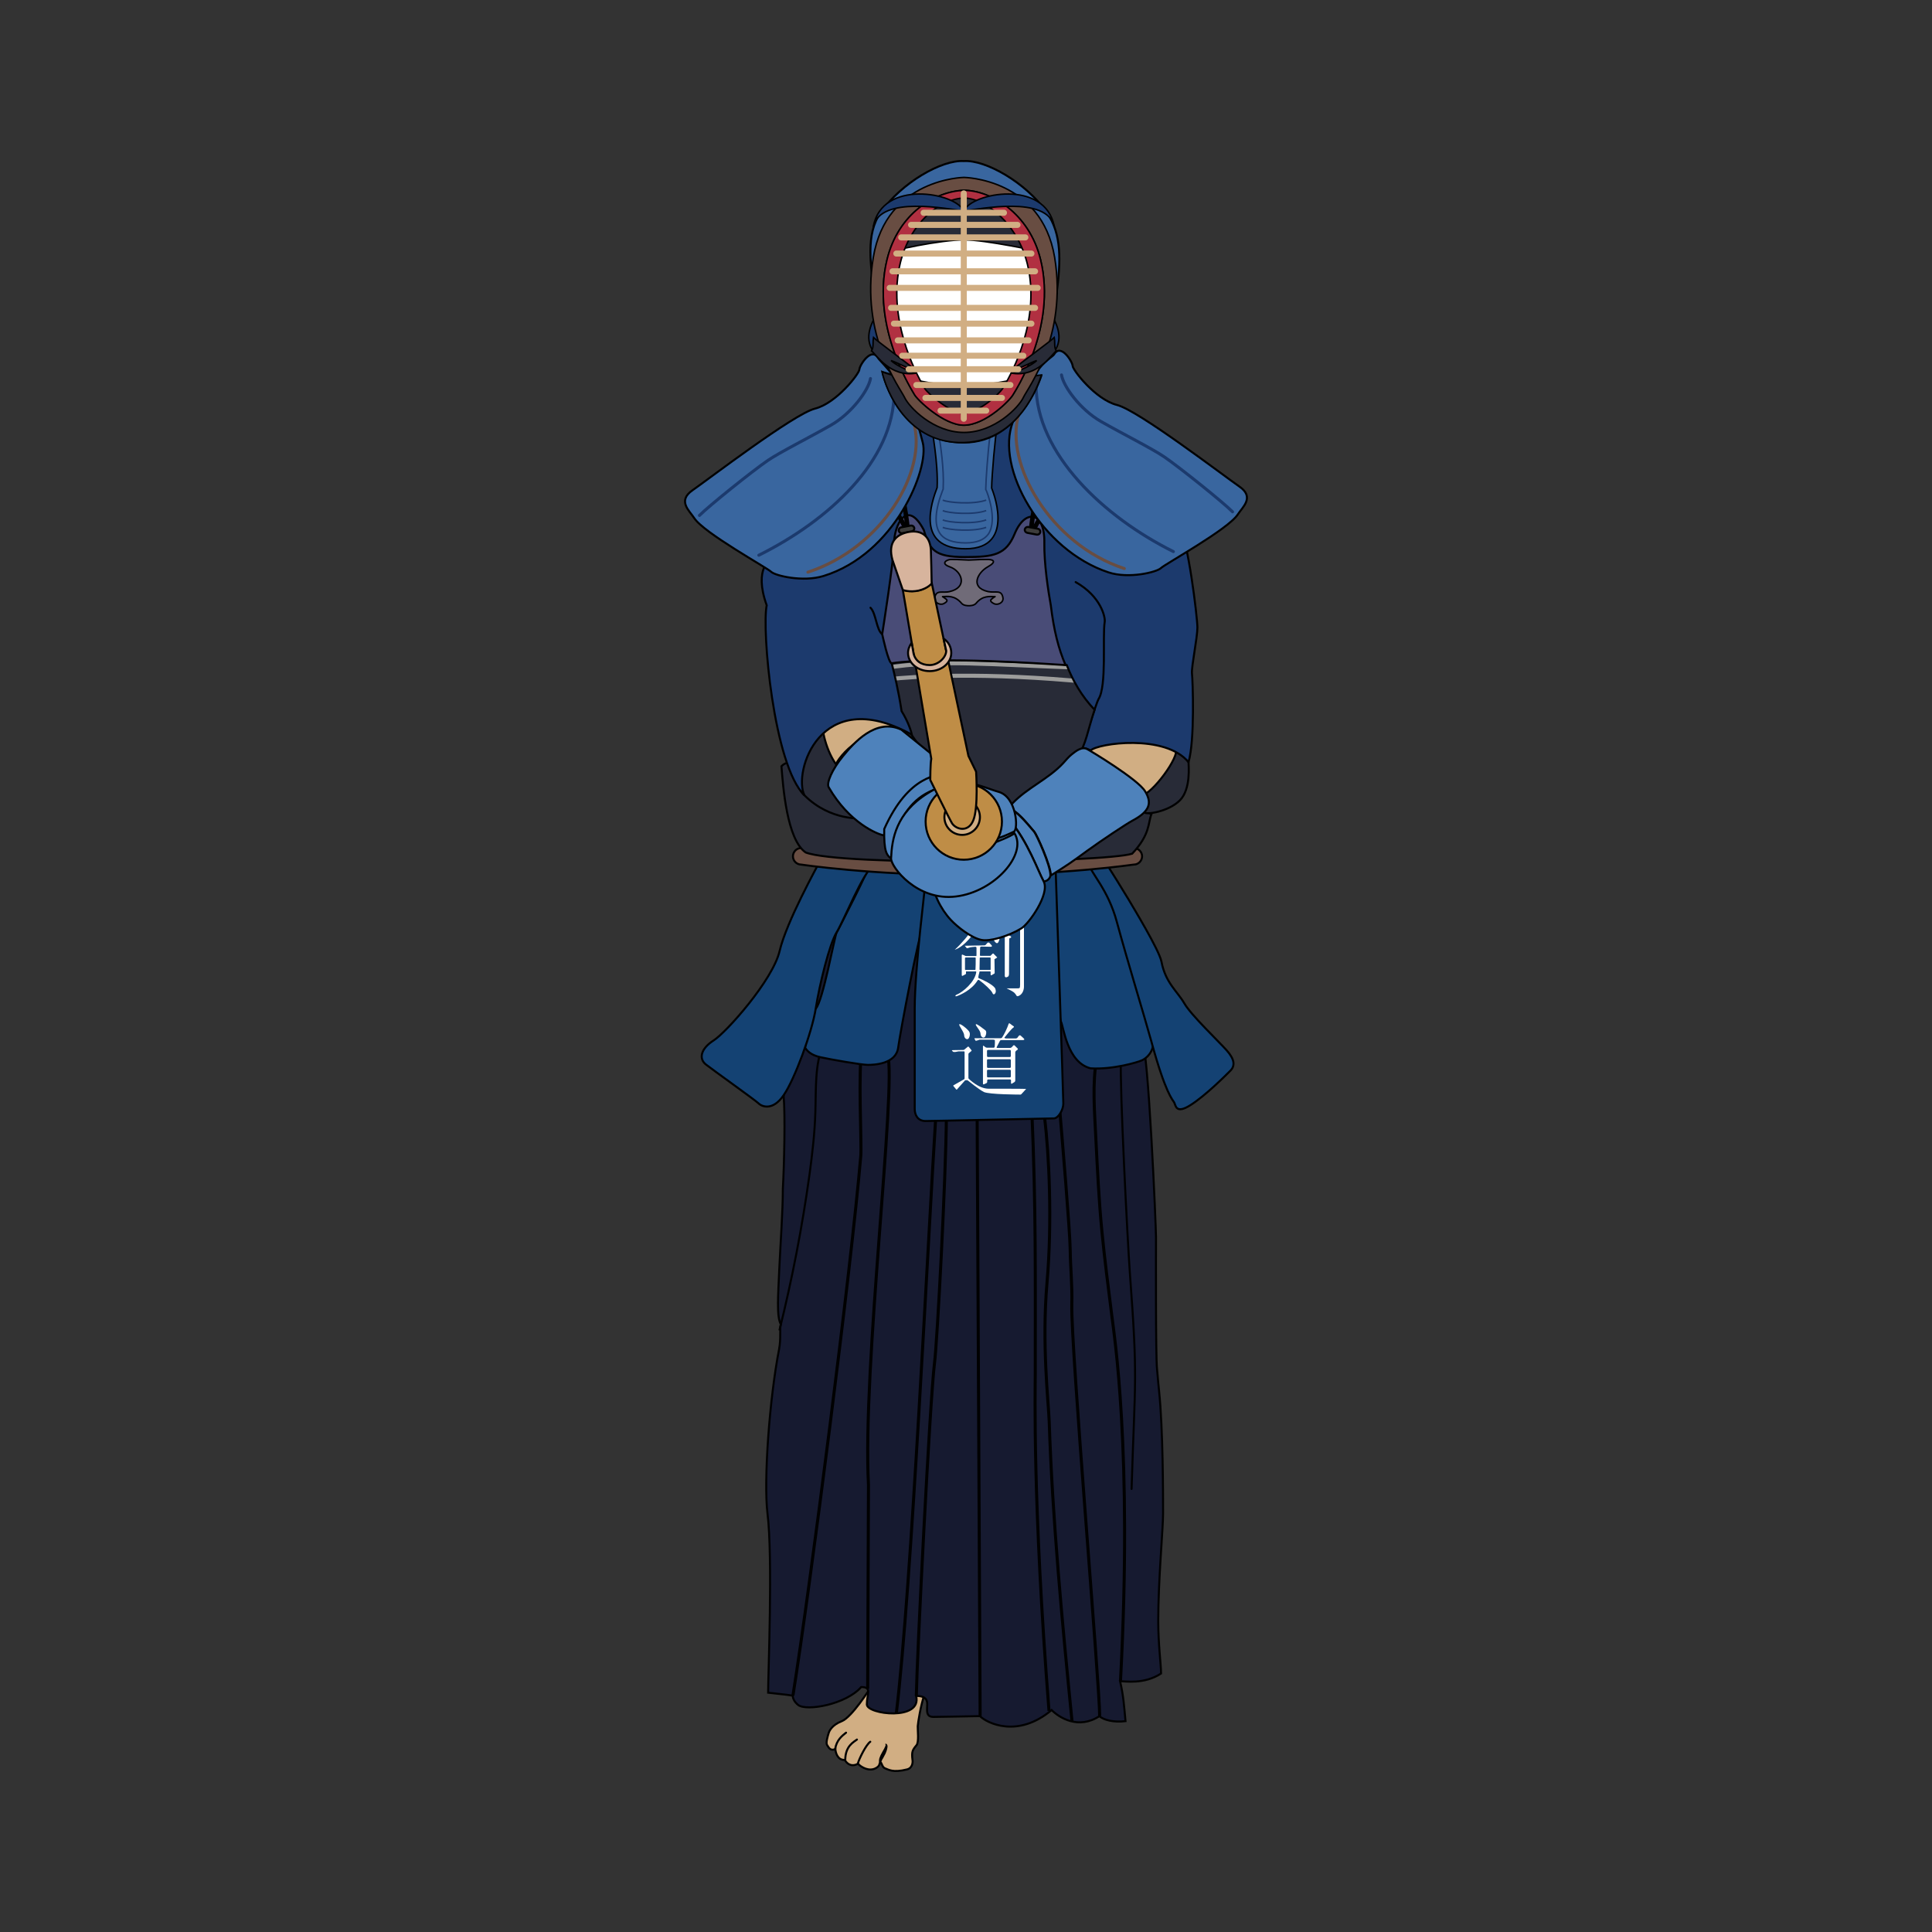 <svg:svg xmlns:ns1="http://www.w3.org/1999/xlink" xmlns:svg="http://www.w3.org/2000/svg" height="956.776" version="1.1" viewBox="-165.688 -63.062 956.776 956.776" width="956.776" x="0" y="0">
  <svg:rect x="-165.688" y="-63.062" width="956.776" height="956.776" fill="#333333" stroke="none"/>
  <svg:style type="text/css">
	.st0{fill:#D1AE83;stroke:#000;}
	.st1{fill:none;stroke:#000;stroke-linecap:round;}
	.st2{fill:#161A30;stroke:#000;}
	.st3{fill:none;stroke:#000;stroke-linecap:round;stroke-linejoin:round;}
	.st4{fill:none;stroke:#000;stroke-width:1.5;stroke-linejoin:round;}
	.st5{fill:none;stroke:#000;stroke-linejoin:round;}
	.st6{fill:#144273;stroke:#000;}
	.st7{fill:#fff;}
	.st8{fill:#684D42;stroke:#000;}
	.st9{fill:#D1AE83;stroke:#000;stroke-linecap:round;stroke-linejoin:round;}
	.st10{fill:#282B37;stroke:#000;stroke-linecap:round;}
	.st11{fill:#1C3A6D;stroke:#000;stroke-linecap:round;}
	.st12{clip-path:url(#XMLID_3_);fill:none;stroke:#9D9D9C;stroke-width:2;stroke-linecap:round;}
	.st13{fill:#494C77;stroke:#000;stroke-linecap:round;}
	.st14{fill:#3C3C3B;stroke:#000;stroke-linecap:round;stroke-linejoin:round;}
	.st15{fill:#706B78;stroke:#000;stroke-width:0.75;stroke-linejoin:round;}
	.st16{fill:#39669F;stroke:#000;}
	.st17{fill:none;stroke:#1C3A6D;stroke-width:1.5;stroke-linecap:round;}
	.st18{fill:none;stroke:#684D42;stroke-width:1.5;stroke-linecap:round;}
	.st19{fill:#39669F;stroke:#000;stroke-linecap:round;}
	.st20{fill:#282B37;stroke:#000;stroke-width:0.75;}
	.st21{fill:#39669F;stroke:#000;stroke-width:0.75;}
	.st22{fill:none;stroke:#1C3A6D;stroke-width:0.75;}
	.st23{fill:#4E82BB;stroke:#000;}
	.st24{fill:#4E82BB;stroke:#000;stroke-linejoin:round;}
	.st25{fill:#BF8D46;stroke:#000;stroke-linejoin:round;}
	.st26{fill:#D1AE83;stroke:#000;stroke-linejoin:round;}
	.st27{fill:#D7B49D;stroke:#000;stroke-linejoin:round;}
	.st28{fill:#161A30;stroke:#000;stroke-width:0.75;stroke-linecap:round;stroke-linejoin:round;}
	.st29{fill:#1C3A6D;stroke:#000;stroke-width:0.75;stroke-linecap:round;stroke-linejoin:round;}
	.st30{fill:#fff;stroke:#000;stroke-width:0.75;}
	.st31{fill:#684D42;stroke:#000;stroke-width:0.75;}
	.st32{fill:#B13041;stroke:#000;stroke-width:0.75;}
	.st33{fill:none;stroke:#D1AE83;stroke-width:3;stroke-linecap:round;}
</svg:style>
  <svg:g id="legs">
    <svg:g id="foot_1_">
      <svg:path class="st0" d="M265.9,771.8c-0.6,1.3-9.8,15.6-14.7,17.5s-6.3,4.9-6.6,6.2c-0.4,1.3-1.4,4.6-0.7,5.6    s1.5,3.2,4.1,2c0.1,1.6,1,5.6,4.7,5.4c0.9,1.7,3.1,3.7,6.5,1.9c1.8,1.9,5.6,3.9,8.8,2.2c2.3-1.2,1.6-2.3,2.3-3.1    c0.8,0.7,0.9,2.7,2.4,3.2s3.7,2.3,10.8,0.5c2.8-0.7,2.9-3.7,2.7-4.7c-0.5-4.1,0-4.9,2-7.3c1.3-1.6,0.5-7.7,0.6-9.4    s1.5-10.5,3.3-15.6C282.8,769.5,265.9,771.8,265.9,771.8z" id="foot" />
      <svg:path class="st1" d="M253.3,795c-1.9,1.5-4.7,3.6-5.4,8.1" />
      <svg:path class="st1" d="M258.7,798.4c-1.5,1.2-5.8,3.1-5.8,10.2" />
      <svg:path class="st1" d="M265.3,799.5c-2,1.3-5.5,8.3-6.2,10.9" />
      <svg:g>
        <svg:path d="M273.3,800.6c0,0,0.1,0.1,0.3,0.3c0.1,0.1,0.2,0.4,0.2,0.6c0,0.2,0.1,0.5,0,0.7c-0.1,1-0.5,2.2-1,3.3     c-0.3,0.5-0.5,1-0.8,1.5c-0.2,0.5-0.5,0.9-0.7,1.2c-0.1,0.2-0.2,0.3-0.2,0.5c0,0.1-0.1,0.3-0.2,0.3c-0.1,0.2-0.1,0.3-0.1,0.3     l-0.1,0.2c-0.1,0.3-0.5,0.4-0.8,0.3c-0.2-0.1-0.3-0.3-0.3-0.5c0,0,0-0.2,0-0.5c0-0.3,0.1-0.7,0.2-1.2c0.3-0.9,0.8-2,1.4-3     c0.3-0.5,0.6-1,0.8-1.4c0.1-0.2,0.3-0.4,0.3-0.6c0.1-0.2,0.2-0.4,0.3-0.6c0.1-0.2,0.1-0.3,0.2-0.5c0-0.1,0-0.2,0.1-0.3     c-0.1-0.2-0.1-0.4-0.1-0.4c-0.1-0.2,0-0.4,0.2-0.4C273,800.5,273.1,800.5,273.3,800.6L273.3,800.6z" />
      </svg:g>
    </svg:g>
    <svg:g id="hakama">
      <svg:path class="st2" d="M245.2,363.6c-7.6,12.1-22.4,111.3-22.8,116.4c0.8,8.5,0.3,33.3-0.4,45.6c0,11.4-1.2,27.3-1.8,40.4    c-0.5,12.2-1.4,22.9,0.8,26.8c-0.7,2.2,0.2,6.8-0.9,12.5c-4.7,24.1-7.7,64.9-5.7,81.2c2.7,21.8,0.3,79.7,0.3,88.7    c10,1.1,10,1.1,12.2,1.5c0,1.3,0.8,3.1,2.7,4.6c4.2,3.2,23.7-0.3,31.2-8.9c5.5,0,2.8,3.5,2.8,8.6c0,5,27.5,8.3,24.4-4.2    c3.5,0,5.5,1,5.5,4c0,3-0.9,6.4,3.1,6.4s21-0.4,23-0.4c3.5,3.5,18.7,11.1,35.5-3c3.8,3.8,13.3,9.8,23.7,3c2,2,7.3,3.2,12.9,2.5    c-0.7-7.3-1-12.6-2.7-19.8c2.5,0,11.9,1.7,20.3-3.8c0-4.4-1.4-14.4-1.4-26c0-20.4,2.4-45.5,2.4-53.2c0-9.2,0-41.9-2-60.9    c-0.6-5.5-0.8-9.3-1-10.7c-0.7-6.4-0.5-60.2-0.5-65.2c0-5-3.8-94.6-7-97.7c-1.3-1.3-23.6-86.8-23.6-86.8l-131.8,1.6" />
      <svg:path class="st3" d="M389.4,460.6c-0.6,15.4,3.3,90.6,4.4,106c4.1,54.9,2.6,51.8,0.9,107.7" />
      <svg:path class="st4" d="M261.3,455.3c-2.2,11.5-0.2,47.7-0.7,54c-4.7,55.3-25,213.3-33.6,267.3" />
      <svg:path class="st4" d="M273.9,459.2c4.5,15.6-12.6,155.7-9.5,213.1L264,773.3" />
      <svg:path class="st4" d="M297.9,487.2c-4.1,63.8-12.1,235.2-19.7,298.2" />
      <svg:path class="st4" d="M303,489.6c-0.3,31.8-4.5,111.4-5.9,122.4c-2.3,18.7-8.7,145.9-9,164.7" />
      <svg:line class="st4" x1="318.2" x2="319.7" y1="485.6" y2="786.8" />
      <svg:path class="st4" d="M345.3,487.2c2.1,47.5,1.7,83.4,1.7,129.9c0,8.5-1.4,62.8,6.8,167.1" />
      <svg:path class="st4" d="M351.6,490.1c2.2,18.2,3.9,51.4,1.2,82.3c-2.6,30.2,0.7,58.5,1.1,68.4c1.6,48.6,6.5,100.1,11.3,148.5" />
      <svg:path class="st4" d="M359.1,486.2c1.2,14.3,5.1,60.6,5.2,69.5c0.1,9.1,1.1,18.2,0.8,27.3c-0.5,20.9,13.8,188.5,13.8,203.8" />
      <svg:path class="st4" d="M377.5,460.6c-2.4,13.2-1.1,26.7-0.5,40.1c0.8,15.4,1.5,30.6,3,46c1.4,14.4,3.1,27.3,4.9,41.7    c1,8.5,10.4,66.8,4.3,181.1" />
      <svg:path class="st5" d="M242.1,453.7c-4.4,10.6-3.6,22.5-4,34c-0.3,10.3-1.5,20.6-2.9,30.9c-3.6,26-8.6,51.8-14.9,77.2" />
    </svg:g>
    <svg:g id="waist">
      <svg:path class="st6" d="M265.2,364.3c0,2.5-15.5,32.5-16.6,34.5c-1,2-6.8,34.1-10.3,37.6c-3.5,3.5-4.7,17.7-5.3,19.3    c0.7,1.3,2.6,3.7,7.6,4.8c4.9,1.1,20.4,3.8,23.5,3.8c3.1,0,13.9-0.4,15-8.5s10.1-55.7,12.5-60.6c2.5-4.9,3.1-28.9,3.1-28.9    L265.2,364.3z" />
      <svg:path class="st6" d="M353.4,385.6c0,0,5,54.9,6.3,57.2c1.3,2.3,3,20.3,14.7,23.2c11,0.7,23.4-3,25.5-4s5.8-3.8,5.8-10.3    s-27.5-88.1-27.5-88.1l-23.7,1.3L353.4,385.6z" />
      <svg:path class="st6" d="M373.8,365.2c0.6,4,9.3,12.2,13.6,28.3c5.7,20.9,13.1,44.8,17.1,59.2c7,25.7,10.5,28.8,11.3,30.2    c0.8,1.4,0.7,6,8.1,1.3c7.4-4.7,17.2-14.5,19.7-17c2.5-2.5,2.1-5.7-1.8-10.1c-3.9-4.4-17.6-17.4-21-23.3    c-3.4-5.9-9.3-10.1-11.3-20.6c-1.1-5.8-14.5-27.7-16.1-30.5c-1.6-2.7-10.5-17.2-11.2-17.9S373.8,365.2,373.8,365.2z" />
      <svg:path class="st6" d="M292.7,372.4c0,2.7-5.4,43.6-5.4,64.2c0,20.6,0,46.5,0,49.5c0,2.9,1.4,6,5.4,6c4,0,61.3-1.3,63.5-1.3    c2.2,0,4.7-4.3,4.7-7.3c0-3-3.8-116-3.8-116L292.7,372.4z" />
      <svg:path class="st6" d="M240.8,362.6c-1.8,3.5-17,30.8-20.4,45.3c-3.4,14.5-26.4,40.3-32.7,44.3s-7.5,9-3.8,11.9s24.2,17.5,26,19.2    c1.8,1.8,7.2,3.8,12.5-4c5.4-7.8,14.1-31.3,15.9-43c1.8-11.6,6.8-32,10.3-37.6c3.7-6,13.2-30,18.1-32.9    C271.7,362.9,240.8,362.6,240.8,362.6z" />
      <svg:g id="lower_kanji">
        <svg:path class="st7" d="M309.4,444.2c-0.5,0.5,2.4,3.8,2.4,5.5c0,1.6,1.9,2.9,2.6,0.7c0.7-2.3-0.5-3-1-3.6     C312.9,446.2,309.9,443.7,309.4,444.2z" />
        <svg:g>
          <svg:path class="st7" d="M341.6,451.7c0-0.1-0.2-0.4-0.4-0.6L340,450c-0.2-0.2-0.5-0.4-0.6-0.4s-0.6,0.3-0.7,0.5l-0.5,0.7      c-0.2,0.2-0.5,0.4-0.8,0.4h-4.8c-0.3,0-0.7-0.1-0.9-0.3c0,0,0,0,0.1-0.2c1-1.2,3.3-4.2,4.5-5c0.2-0.1,0.2-0.4,0-0.5      c-0.4-0.3-1.2-0.8-1.9-1.4c-0.2-0.2-0.5-0.1-0.6,0.2c-0.6,1.9-2.2,5.3-3.2,6.7c-0.2,0.3-0.3,0.3-0.3,0.3c-0.3,0.1-0.7,0.1-1,0.1      h-12.2c-0.3,0-0.3,0.2-0.1,0.4l0.4,0.8c0.3,0.1,0.7,0,0.9-0.1l0.6-0.2c0.3-0.1,0.5-0.2,0.5-0.2s0.4,0,0.6,0l6,0      c0.3,0,0.7,0.1,1,0.2c0,0,0,0,0,0.3c0.1,1-0.1,3-0.1,3c0,0.3-0.3,0.5-0.5,0.5h-3.2c-0.3,0-0.7-0.1-0.9-0.3l-0.8-0.6      c-0.2-0.2-0.4-0.1-0.4,0.2v18.5c0,0.3,0.2,0.4,0.5,0.3l1.1-0.5c0.3-0.1,0.5-0.4,0.5-0.7v-0.7c0-0.3,0.2-0.5,0.5-0.5h10.8      c0.3,0,0.5,0.2,0.5,0.5v1.3c0,0.3,0.2,0.4,0.4,0.3l1.3-0.8c0.2-0.1,0.4-0.5,0.4-0.7v-14c0-0.3,0.2-0.6,0.4-0.8l0.7-0.5      c0.2-0.2,0.3-0.4,0.1-0.6l-1.5-1.5c-0.2-0.2-0.5-0.2-0.7,0l-0.7,0.8c-0.2,0.2-0.6,0.4-0.8,0.4h-6.4c-0.3,0-0.4-0.2-0.3-0.4      c0,0,1-2,1.6-3.1c0.2-0.3,0.3-0.3,0.3-0.3c0.3-0.1,0.7-0.1,1-0.1l6,0c0.3,0,0.5,0,0.5,0c0,0,0.2,0,0.5,0h3.2      C341.1,452,341.6,451.9,341.6,451.7z M334.9,470c0,0.3-0.2,0.5-0.5,0.5h-10.8c-0.3,0-0.5-0.2-0.5-0.5v-2.8      c0-0.3,0.2-0.5,0.5-0.5h10.8c0.3,0,0.5,0.2,0.5,0.5V470z M334.9,465.3c0,0.3-0.2,0.5-0.5,0.5h-10.8c-0.3,0-0.5-0.2-0.5-0.5V462      c0-0.3,0.2-0.5,0.5-0.5h10.8c0.3,0,0.5,0.2,0.5,0.5V465.3z M334.9,459.9c0,0.3-0.2,0.5-0.5,0.5h-10.8c-0.3,0-0.5-0.2-0.5-0.5      v-2.5c0-0.3,0.2-0.5,0.5-0.5h10.8c0.3,0,0.5,0.2,0.5,0.5V459.9z" />
        </svg:g>
        <svg:g>
          <svg:path class="st7" d="M323.9,476.1c-5,0-9.8-4.9-9.8-4.9c-0.1-0.1-0.2-0.3-0.2-0.4v-11.9c0-0.1,0.1-0.3,0.2-0.4l1.3-1.1      c0.1-0.1,0.1-0.2,0-0.4l-1.4-1.7c-0.1-0.1-0.2-0.1-0.4,0l-1.7,1.4c-0.1,0.1-0.3,0.2-0.4,0.2l-5.5,0.1c-0.1,0-0.3,0.1-0.3,0.2      c0,0,0,0,0.5,0.5s2.3,0,2.3,0c0.1,0,0.4-0.1,0.5-0.1h2.7c0.1,0,0.3,0.1,0.3,0.3V471c0,0.1-0.1,0.3-0.2,0.4l-5.3,3      c-0.1,0.1-0.1,0.2-0.1,0.3l1.5,1.8c0.1,0.1,0.2,0.1,0.3,0l3.9-4.4c0.1-0.1,0.3-0.2,0.4-0.2h0.8c0.1,0,0.3,0.1,0.4,0.2      c0,0,5.3,4.3,7.8,5.6c2.6,1.3,18.2,1.3,18.2,1.3c0.1,0,0.3-0.1,0.4-0.2l2.3-2.5c0.1-0.1,0.1-0.1,0-0.1      C342.5,476.1,328.9,476.1,323.9,476.1z" />
        </svg:g>
        <svg:path class="st7" d="M317.6,444.2c-0.5,0.5,2.3,3,2.3,4.7s1.9,2.9,2.6,0.7c0.7-2.3-0.4-2.5-0.7-2.8     C321.2,446.4,318,443.7,317.6,444.2z" />
      </svg:g>
      <svg:g id="upper_kanji">
        <svg:path class="st7" d="M339.5,394.8v29.8c-0.1,1.8,0,1.8-1.7,1.8h-5c0,0,0,0,0,0c3.3,1.6,3.9,1.9,4.9,3.6c0.1,0.2,0.3,0.3,0.6,0.3     c2.6-0.7,3.1-3.5,3.1-4.7c0-1.3,0-31.9,0-31.9L339.5,394.8z" />
        <svg:path class="st7" d="M318,396.3c-0.8,2.4-5.8,9.3-10.9,11c3.1-2.8,7-7.3,9.3-11C317.1,396.3,318,396.3,318,396.3z" />
        <svg:path class="st7" d="M326.1,402c0.5,0.5,2,3.9,3,0.6C330.3,399.3,326.1,402,326.1,402z" />
        <svg:path class="st7" d="M319.1,421.4c-0.2-0.1-0.4-0.3-0.3-0.6c0.1-0.9,0.3-1.4,0.5-2.2c0,0,0.1-0.6,0.1-0.6c0,0,0,0,0,0h5.2     c0.2,0,0.3,0.1,0.3,0.3l0,1.3c0,0.2,0.2,0.4,0.4,0.3l1.4-0.8c0.1-0.1,0.2-0.2,0.2-0.3l-0.1-6.9l0.1,0l1.3-0.8l-1.9-1.9     c-0.1-0.1-0.3-0.1-0.4,0l-1,1c-0.1,0.1-0.1,0.1-0.2,0.1h-4.8c-0.2,0-0.3-0.1-0.3-0.3c0-1.6,0.1-3,0.1-3.8c0-0.3,0.3-0.5,0.6-0.5     c1.1,0,3.5,0.1,4.8,0.1c0.4,0,0.6-0.4,0.3-0.7l-1-1.1c-0.3-0.4-0.9-0.4-1.2,0l-0.8,0.9c-0.1,0.1-0.2,0.1-0.4,0.2l-9.9,0.2     c0,0,0.7,0.8,0.9,1.1c0.2,0.3,1.4-0.2,1.7-0.3c0.2-0.1,1.7-0.2,2.6-0.3c0.3,0,0.6,0.2,0.6,0.5c0,0.7,0,2.2,0,3.8     c0,0.2-0.1,0.3-0.3,0.3h-4.9c0,0-0.1,0-0.1,0l-1.6-0.7c-0.2-0.1-0.4,0.1-0.4,0.3v9.9c0,0.2,0.2,0.4,0.4,0.3l1.5-0.8     c0.1-0.1,0.2-0.2,0.2-0.3V418h4.8c0.2,0,0.3,0.2,0.3,0.3c-0.7,5-6.7,10-9.7,11.2c-0.7,0.2-1.1,1.2,0.2,0.7     c1.2-0.4,7.2-2.9,10.1-7.7c0.2-0.3,0.5-0.4,0.8-0.2c2.8,2,6,5.1,6.5,6.2c0.5,1.3,1.1,0.9,1.5,0.3s0.3-1.6-0.1-2.5     C325.8,424.4,321,422.1,319.1,421.4z M324.9,411.4l0,5.6c0,0.2-0.1,0.3-0.3,0.3h-4.9c-0.2,0-0.3-0.1-0.3-0.3     c0-1.3,0.1-3.5,0.1-5.6c0-0.2,0.1-0.3,0.3-0.3h4.8C324.7,411.1,324.9,411.2,324.9,411.4z M312.6,411.1h4.6c0.2,0,0.3,0.1,0.3,0.3     c0,2.1,0,4.4-0.1,5.6c0,0.2-0.1,0.3-0.3,0.3h-4.6c-0.2,0-0.3-0.1-0.3-0.3v-5.6C312.3,411.2,312.4,411.1,312.6,411.1z" />
        <svg:path class="st7" d="M335.1,401c0-0.3-0.6-0.6-1.1-0.8l0-0.7h-2.1v20.8c0,0.4,0.4,0.8,0.9,0.6l0.5-0.2c0.6-0.2,0.7-1,0.7-1.6     l0.1-17.4C334.5,401.6,335,401.3,335.1,401z" />
      </svg:g>
    </svg:g>
  </svg:g>
  <svg:g id="body">
    <svg:path class="st8" d="M399.9,361c0,2.2-1.8,4.1-4.1,4.1c0,0-35.7,5.2-83,5.2s-81.7-5.2-81.7-5.2c-2.2,0-4.1-1.8-4.1-4.1l0,0   c0-2.2,1.8-4.1,4.1-4.1h164.7C398.1,357,399.9,358.8,399.9,361L399.9,361z" />
    <svg:path class="st9" d="M370.1,311.2c15.4,2.6,26.2,18.1,32.2,22.1c1.9-2.6,18.5-23,14.4-26C399.2,294.9,369,297.9,370.1,311.2z" />
    <svg:path class="st9" d="M281.9,298.2c-18.2-2.2-32.3,12.4-34.3,18.8c-1.9-2.6-9.9-21.5-6.2-24.9C245.1,288.7,278.6,290.6,281.9,298.2z   " />
    <svg:path class="st10" d="M396.8,335.2c3.8,2.6,6.8,4.5,7.7,5c-1.7,4.3-0.5,9.9-9.5,19.5c-13.9,4.4-144,6.2-161.7-0.6   c-9.4-6.5-11.2-32.9-12-42.7c4.6-4.6,6.8,1.9,8.4,4.8L396.8,335.2z" />
    <svg:path class="st10" d="M241.5,296c0,2,1.9,15,9.6,22.8c7.7,7.7,10.5,23.4,10.5,23.4s-15.9,1.6-28.9-11.4   C220.6,318.7,241.5,296,241.5,296z" />
    <svg:path class="st10" d="M416.6,307.4c2.3,4.2-12.2,23.2-16.7,23.2c1.1,2.3,1.5,6.7,1.1,8.6c0.8,1.4,12-0.3,17.6-5.9s4.3-17.5,4.3-19   C422.9,312.8,416.6,307.4,416.6,307.4z" />
    <svg:path class="st11" d="M270.8,138.6c-6.3,6.3-54.5,75.1-54.5,75.1s-9,4.3-2.3,23c-2.5,11.9,3.4,79.3,18.7,94.1   c-5.7-11.1,7.5-55,52.7-30.3c4.2,2.3,11.2,18.1,15.8,24.9c6,0,56.4,35.7,68.3-17.9c2.1-0.6,4.9,1.1,4.9,1.1   c3.6-3.6,37-8.3,48.5,5.8c3.2-11.1,2.1-40.5,1.7-44c-0.3-3.3,2.7-17.7,2.7-22.7s-4.8-44.6-9-49.5   C336.5,104.1,270.8,138.6,270.8,138.6z" />
    <svg:path class="st1" d="M367,225.2c12.7,7.2,14.7,17.5,14.4,19.6c-1.2,7.7,1.1,32-3.1,38.4c-0.9,1.4-7.2,21.6-8.8,24.2" />
    <svg:g>
      <svg:defs>
        <svg:path d="M362.6,266.3c2.8,7.3,7.4,15.6,13.8,22.1c-3.1,9.1-4.7,18.8-8.1,22.2c-2.5,2.5-0.7,25.9-30,24.7     c-13.6-0.5-40.8-16.6-52.3-34.1c-0.4-2-1.9-6.8-5.2-12.1c-1.6-10.5-3.7-19-4.9-23.7C291.4,254,362.6,266.3,362.6,266.3z" id="XMLID_1_" />
      </svg:defs>
      <svg:use style="overflow:visible;fill:#282B37;" ns1:href="#XMLID_1_" />
      <svg:clipPath id="XMLID_3_">
        <svg:use style="overflow:visible;" ns1:href="#XMLID_1_" />
      </svg:clipPath>
      <svg:path class="st12" d="M273,267.7c26.7-4.3,51.1-1.6,98.4,0" />
      <svg:path class="st12" d="M274.3,273.3c12.8-1.4,47.3-3.7,100.2,1.5" />
      <svg:use style="overflow:visible;fill:none;stroke:#000;stroke-linecap:round;" ns1:href="#XMLID_1_" />
    </svg:g>
    <svg:path class="st1" d="M265.4,237.9c2.8,2.8,2.9,11,5.8,13.1" />
    <svg:path class="st13" d="M275.9,265.4c-1.6,0.2-4.7-14.4-4.7-14.4s5.9-37.2,5.9-45.3s6.2-22.4,14.7-6.3c2.9,9.9,5.3,13.4,20.4,13.4   c14.3,0,20.3-1.1,24.6-11.5c5.2-12.7,15-11,14.7,4.4c-0.2,9.9,1.9,24,3.2,31c1.5,12.4,3.8,21.5,7.3,29.6   C353.8,265.8,299.6,261.9,275.9,265.4z" />
    <svg:path d="M282.6,184.5l-1.8,0.7c0,0,1.8,10.5,1.7,13.4c0.9-0.1,1-0.2,2.3-0.3C284.8,196.3,283.3,185.9,282.6,184.5z" />
    <svg:path d="M276.5,185.8l-1.4,1.3c0,0,5.5,9.1,6.5,11.9c0.8-0.4,0.9-0.6,2-1.1C282.9,195.9,277.6,186.8,276.5,185.8z" />
    <svg:path d="M346,186.1l1.8,0.7c0,0-1.8,10.5-1.7,13.4c-0.9-0.1-1-0.2-2.3-0.3C343.7,197.9,345.3,187.5,346,186.1z" />
    <svg:path d="M352,187.4l1.4,1.3c0,0-5.5,9.1-6.5,11.9c-0.8-0.4-0.9-0.6-2-1.1C345.6,197.5,350.9,188.4,352,187.4z" />
    <svg:path class="st14" d="M279.4,199.8c0.2,0.8,0.9,1.3,1.7,1.2l4.8-0.9c0.8-0.2,1.3-0.9,1.2-1.7l0,0c-0.2-0.8-0.9-1.3-1.7-1.2   l-4.8,0.9C279.8,198.2,279.3,199,279.4,199.8L279.4,199.8z" />
    <svg:path class="st14" d="M349.5,200.5c-0.2,0.8-0.9,1.3-1.7,1.2l-4.8-0.9c-0.8-0.2-1.3-0.9-1.2-1.7l0,0c0.2-0.8,0.9-1.3,1.7-1.2   l4.8,0.9C349.1,198.9,349.6,199.7,349.5,200.5L349.5,200.5z" />
    <svg:g>
      <svg:path class="st15" d="M326.6,235.9c-1.8-0.9-2-1.6-1.3-2.2c0,0,1.1-1,1.8-1.3c-2.5,0-6.1-0.7-9.4,3.3c-1,1.2-3,1.2-3.6,1.2    c-0.6,0-2.6,0-3.6-1.2c-3.4-4-6.9-3.4-9.4-3.3c0.7,0.4,1.8,1.3,1.8,1.3c0.7,0.6,0.5,1.3-1.3,2.2c-1.8,0.9-4.8-0.6-4.4-2.9    c0.8-4.3,3.8-2.2,7.4-3.1c9.1-2.1,6.1-10.1,0.2-12.2c-5.2-1.8-1.3-3.7,0.3-3.7c1.7,0,4,0,9,0.3c5-0.3,7.3-0.3,9-0.3    c3-0.1,5.2,1,0.3,3.7c-4.8,2.7-9,10.1,0.2,12.2c3.7,0.8,6.7-1.2,7.4,3.1C331.4,235.4,328.4,236.8,326.6,235.9z" />
    </svg:g>
  </svg:g>
  <svg:g id="shoulders">
    <svg:g id="left_shoulder_pad">
      <svg:path class="st16" d="M269.2,114.3c0.5,0.9,8.1,8.1,13,16.9c5.4,9.8,8.2,21.4,9.1,25c3.3,12.7-13.7,55.1-49.2,66    c-10.1,3.1-23.8-0.1-25.9-2.1c-2-2-33.3-19.2-38.1-26.6c-2.3-3.6-8.5-8.5-0.8-13.8c7.7-5.3,50-37.7,60.6-40.4    c10.7-2.7,22-17.4,22-19.4C260,117.8,265.9,108.5,269.2,114.3z" />
      <svg:path class="st17" d="M265.4,124.4c-0.9,5.6-9.1,17.1-19.6,23.1s-25.3,13.4-31.3,17.5c-7.6,5.2-29.4,22.7-33.8,27.2" />
      <svg:path class="st17" d="M277.1,131.2c0,34-32.6,63.6-67,80.7" />
      <svg:path class="st18" d="M286.7,145.9c7.2,24.2-15.4,62.3-52.3,74.4" />
    </svg:g>
    <svg:g id="left_shoulder_pad_1_">
      <svg:path class="st19" d="M356.3,112.5c-0.4,0.8-5.3,3.5-8.9,9.1c-5.3,8.2-10,20.4-11.5,24.3c-8.8,22.8,14.2,63.6,47.4,74.5    c10,3.3,23.8-0.1,25.9-2.1c2-2,33.3-19.2,38.1-26.6c2.3-3.6,8.5-8.5,0.8-13.8s-50-37.7-60.6-40.4c-10.7-2.7-22-17.4-22-19.4    C365.4,116,359.6,106.7,356.3,112.5z" />
      <svg:path class="st17" d="M360,122.6c0.9,5.6,9.1,17.1,19.6,23.1c10.5,6,25.3,13.4,31.3,17.5c7.6,5.2,29.4,22.7,33.8,27.2" />
      <svg:path class="st17" d="M347.4,127.6c0,34,33.6,65.4,68,82.5" />
      <svg:path class="st18" d="M338.8,142.1c-7.2,24.2,15.4,64.3,52.3,76.4" />
    </svg:g>
    <svg:ellipse class="st20" cx="311.6" cy="147.7" rx="16.9" ry="11.9" />
    <svg:path class="st21" d="M328,149.5c-0.7,1.9-2.6,23.8-2.6,29.2c-0.2-0.6,12.9,30-12.9,30c-25,0-16.8-23.2-14.1-30.3   c0.6-12-2.6-28.7-2.6-29.5C295.8,148.1,328,149.5,328,149.5z" />
    <svg:path class="st22" d="M312.5,205.8c-6.3,0-10.6-1.6-12.7-4.7c-2.9-4.2-2.5-11.5,1.4-21.5l0.2-0.4l0-0.5c0.5-9.3-1.3-21.3-2.2-26.9   c0.3,0,0.5,0,0.9,0c6.4,0,18.6,0.5,24.5,0.7c-1,7.5-2.1,22.7-2.1,26.3v0.6l0.3,0.6c0.1,0.1,5.8,14.1,1,21.4   C321.7,204.3,318,205.8,312.5,205.8z" />
    <svg:path class="st22" d="M301.2,184.6c2.7,1.3,15.2,2.3,21.5,0" />
    <svg:path class="st22" d="M301.2,189.8c2.7,1.3,15.2,2.3,21.5,0" />
    <svg:path class="st22" d="M301.2,194.4c2.7,1.3,15.2,2.3,21.5,0" />
    <svg:path class="st22" d="M301.2,198.1c2.7,1.3,15.2,2.3,21.5,0" />
  </svg:g>
  <svg:g id="hands">
    <svg:g id="gloves">
      <svg:path class="st23" d="M244.7,326.8c-1.2-2.1,1.7-8.8,7-15.3s16.3-19.2,29-13.2c10.7,8.7,27.8,22.5,28.8,23.3    c-4.8,2.5-28.3,24.2-30.8,26.8c-3.3,1.2-3.8,2.7-6.8,2.2S254.9,344.5,244.7,326.8z" />
      <svg:path class="st23" d="M302.9,320c-3.5,0.8-18.5,0.2-30.7,27.5c-0.2,11.2,1.2,12.9,3.4,14.6c1.2-4.3,1.9-33.1,30.4-36.2    C306.2,323.5,302.9,320,302.9,320z" />
      <svg:path class="st24" d="M401.4,328.8c-3.6-6-27.5-20.3-28.7-20.9c-2.8-1.4-5.8,1.2-7.5,2.5c-1.7,1.3-3,3-4.5,4.6    c-7.3,7.8-17.7,12.1-25,19.8c-0.3,0.3-0.6,0.7-0.7,1.1c-0.1,0.5,0.1,1.4,0.4,2.1c3.7,1.3,10.1,9.8,11.2,10.9    c1.1,1.3,8.2,16.8,8.1,21.6c7.8-4.9,9.8-6.2,18.1-12.3c6.9-5,19.5-13.4,22.4-14.9C404,338.6,404.8,334.4,401.4,328.8z" />
      <svg:path class="st24" d="M334,337.8c-0.5,0.1-0.9,0.5-1.2,0.9c-1.3,2.1-0.2,2.3,1.4,4.2c9.1,10.7,14.1,25.3,16.9,30.5    c2,0.1,3.4-1.8,3.4-3c0.1-4.9-7-20.4-8.1-21.6C345.2,347.6,337.3,337.2,334,337.8z" />
      <svg:path class="st24" d="M334.2,343c-1-1.2-1.8-1.7-1.9-2.4c0,0-0.1-0.1-0.1-0.1c-0.9-0.7-4.2,3.5-5.2,3.9c-8,3.4-15.3,8.6-21.1,15.1    c-2.2,2.5-4.2,5.1-6.3,7.7c-0.5,0.7-1.1,1.4-1.4,2.2c-0.4,0.9-2.3,1.2-2.3,2.2c-0.1,7,4.4,15.7,9.2,20.8c3.4,3.7,10.3,9,15.2,10    c4.2,0.9,13.4-1.8,19.8-5.7c3.7-2.2,14.2-17,11.1-23.2C348.3,368.2,343.3,353.7,334.2,343z" />
      <svg:path class="st24" d="M323.2,353.6c3.5-1.1,6-1.3,13.2-4.8c2.4-1.2,1.3-17.2-7.5-19.7c-8.8-2.5-19.5-9.2-35.2,0.7    c-15.7,9.8-17.7,22.7-18.1,32.2c-0.2,4.2,12.9,21.3,32.1,18.9c19.2-2.3,35.5-21,29-31.3c-1.8,1.5-8.5,4.2-13.5,6    C320.6,355.6,323.2,353.6,323.2,353.6z" />
    </svg:g>
    <svg:g id="sword">
      <svg:circle class="st25" cx="311.6" cy="343.8" r="18.9" />
      <svg:circle class="st26" cx="310.8" cy="341.6" r="8.8" />
      <svg:path class="st25" d="M317.7,319.1l-3.8-7.8l-18.2-85.8c0,0-2.5,3-6.4,3.8c-4.6,1-7.9-0.3-7.9-0.3l14.1,83.7    c-0.5,2.7-0.5,10.5-0.5,10.5s9.6,19.6,10.8,21.5c2,3,8,4.7,10.5-1.5C318.9,337.1,317.7,319.1,317.7,319.1z" />
      <svg:path class="st27" d="M302.9,259.2c0,3.3-3.9,7.1-8.2,7.1s-7.2-2.2-8-5.9l-0.9-5.1c-1.1,1.4-1.8,3.2-1.8,5c0,5,4.8,9,10.7,9    c5.9,0,10.7-4,10.7-9c0-2.8-1.3-5.5-3.8-7.1L302.9,259.2z" />
      <svg:path class="st27" d="M295.3,209.2c-0.5-7.8-5.8-10-11.6-8.7c-5.8,1.3-9.8,5.3-7.4,13.8l5.1,14.8c0,0,3.3,1.3,7.9,0.3    c4.6-1.1,6.4-3.5,6.4-3.5S295.4,210.1,295.3,209.2z" />
    </svg:g>
  </svg:g>
  <svg:g id="head">
    <svg:path class="st28" d="M343.4,123.6l-31.7,24.7l-31.7-24.7l-8.8-2.6c0,0,6.9,35.2,40.6,35.2c28.2,0,38.4-33.4,38.4-33.4L343.4,123.6   z" />
    <svg:path class="st29" d="M268.8,92.3c-3.1,4.4-7.5,13.4-0.5,20.4C273.5,103.1,268.8,92.3,268.8,92.3z" />
    <svg:path class="st29" d="M354.5,92.3c3.1,4.4,7.5,13.4,0.5,20.4C349.7,103.1,354.5,92.3,354.5,92.3z" />
    <svg:path class="st16" d="M352.7,42.1c-10.3-14.7-30.2-26.1-41.1-25.4c-10.9-0.7-30.8,10.7-41.1,25.4c-7.7,10.9-5,26.2-3,42   c8.7,30.4,20.4,47,44.1,47c23.7,0,37.2-18.6,46-48.9C359.6,66.5,360.3,53.1,352.7,42.1z" />
    <svg:ellipse class="st30" cx="312.2" cy="88.1" rx="38.7" ry="45.8" />
    <svg:path class="st20" d="M271.1,63c3.9-2.1,29.6-7.3,40.6-7.3s36.1,5.7,38.4,5.7c-1.3-4-10.7-32.7-38.4-33.5S273.2,53.3,271.1,63z" />
    <svg:path class="st20" d="M271.1,121c3.9,2.1,29.6,7.3,40.6,7.3s36.1-5.7,38.4-5.7c-1.3,4-10.7,32.7-38.4,33.5   C283.9,157,273.2,130.6,271.1,121z" />
    <svg:path class="st31" d="M356.6,64.4c-6.5-39.1-44.9-39.6-44.9-39.6s-38.5,0.5-44.9,39.6c-6.5,39.1,13.2,64.5,15.5,69.4   s14.3,17.3,29.4,17.3c15.1,0,27.1-12.4,29.4-17.3S363,103.5,356.6,64.4z M336.1,132.2c-1.2,2.5-13.6,15.3-24.5,15.3   c-10,0-23.3-12.8-24.5-15.3c-0.4-0.9-21.7-33.1-13.5-66.7c5.6-23,24-33.8,38-34.3c13.2,0,32.4,11.2,38,34.3   C357.9,99.1,336.6,131.3,336.1,132.2z" />
    <svg:path class="st32" d="M336.1,132.2c-1.2,2.5-13.6,15.3-24.5,15.3c-10,0-23.3-12.8-24.5-15.3c-0.4-0.9-21.7-33.1-13.5-66.7   c5.6-23,24-33.8,38-34.3c13.2,0,32.4,11.2,38,34.3C357.9,99.1,336.6,131.3,336.1,132.2z M330.8,129.4c0.1-0.2,0.3-0.5,0.5-0.8   c4.6-7.6,18.4-33.9,11.8-60.9c-5-20.4-21-32.6-31.4-32.7c-12.2,0.5-26.6,12.3-31.5,32c-6.6,27,7.1,54,11.7,61.6   c0.2,0.3,0.3,0.6,0.4,0.8c2,2.9,12.9,12.2,19.2,12.2C318.9,141.5,329.1,132.1,330.8,129.4z" />
    <svg:path class="st29" d="M311.6,41.4c4-9.1,40.4-15.8,44.8,7.7C352.8,33.6,319.5,40.5,311.6,41.4z" />
    <svg:path class="st29" d="M311.6,41.4c-4-9.1-40.4-15.8-44.8,7.7C270.4,33.6,303.7,40.5,311.6,41.4z" />
    <svg:path class="st20" d="M356.4,104.1c0.5,2.6-0.2,4.7,1,6.6c-2.4,1.9-9.3,13.3-22.3,11c4.5-1.1,10.6-4.2,12.6-6.2   c-3.6,1.2-8.6,4.3-11.7,4.3C338.6,117.6,354.9,105.6,356.4,104.1z" />
    <svg:path class="st20" d="M266.9,104.1c-0.5,2.6,0.2,4.7-1,6.6c2.4,1.9,9.3,13.3,22.3,11c-4.5-1.1-10.6-4.2-12.6-6.2   c3.6,1.2,8.6,4.3,11.7,4.3C284.6,117.6,268.4,105.6,266.9,104.1z" />
    <svg:g id="grill">
      <svg:line class="st33" x1="311.6" x2="311.6" y1="32.7" y2="144.3" />
      <svg:line class="st33" x1="291.7" x2="331.5" y1="42.3" y2="42.3" />
      <svg:line class="st33" x1="285.5" x2="338.2" y1="48.3" y2="48.3" />
      <svg:line class="st33" x1="280.6" x2="342.1" y1="54.5" y2="54.5" />
      <svg:line class="st33" x1="278.2" x2="345.1" y1="62.5" y2="62.5" />
      <svg:line class="st33" x1="276.3" x2="346.9" y1="71.3" y2="71.3" />
      <svg:line class="st33" x1="274.9" x2="348.2" y1="79.5" y2="79.5" />
      <svg:line class="st33" x1="275.6" x2="346.9" y1="89.4" y2="89.4" />
      <svg:line class="st33" x1="277" x2="345.1" y1="97.2" y2="97.2" />
      <svg:line class="st33" x1="278.9" x2="343.7" y1="105.5" y2="105.5" />
      <svg:line class="st33" x1="281.1" x2="341.1" y1="113.1" y2="113.1" />
      <svg:line class="st33" x1="284.3" x2="338.6" y1="119.8" y2="119.8" />
      <svg:line class="st33" x1="288.1" x2="334.7" y1="127.6" y2="127.6" />
      <svg:line class="st33" x1="292.6" x2="330.5" y1="134" y2="134" />
      <svg:line class="st33" x1="300.1" x2="322.7" y1="140.3" y2="140.3" />
    </svg:g>
  </svg:g>
</svg:svg>